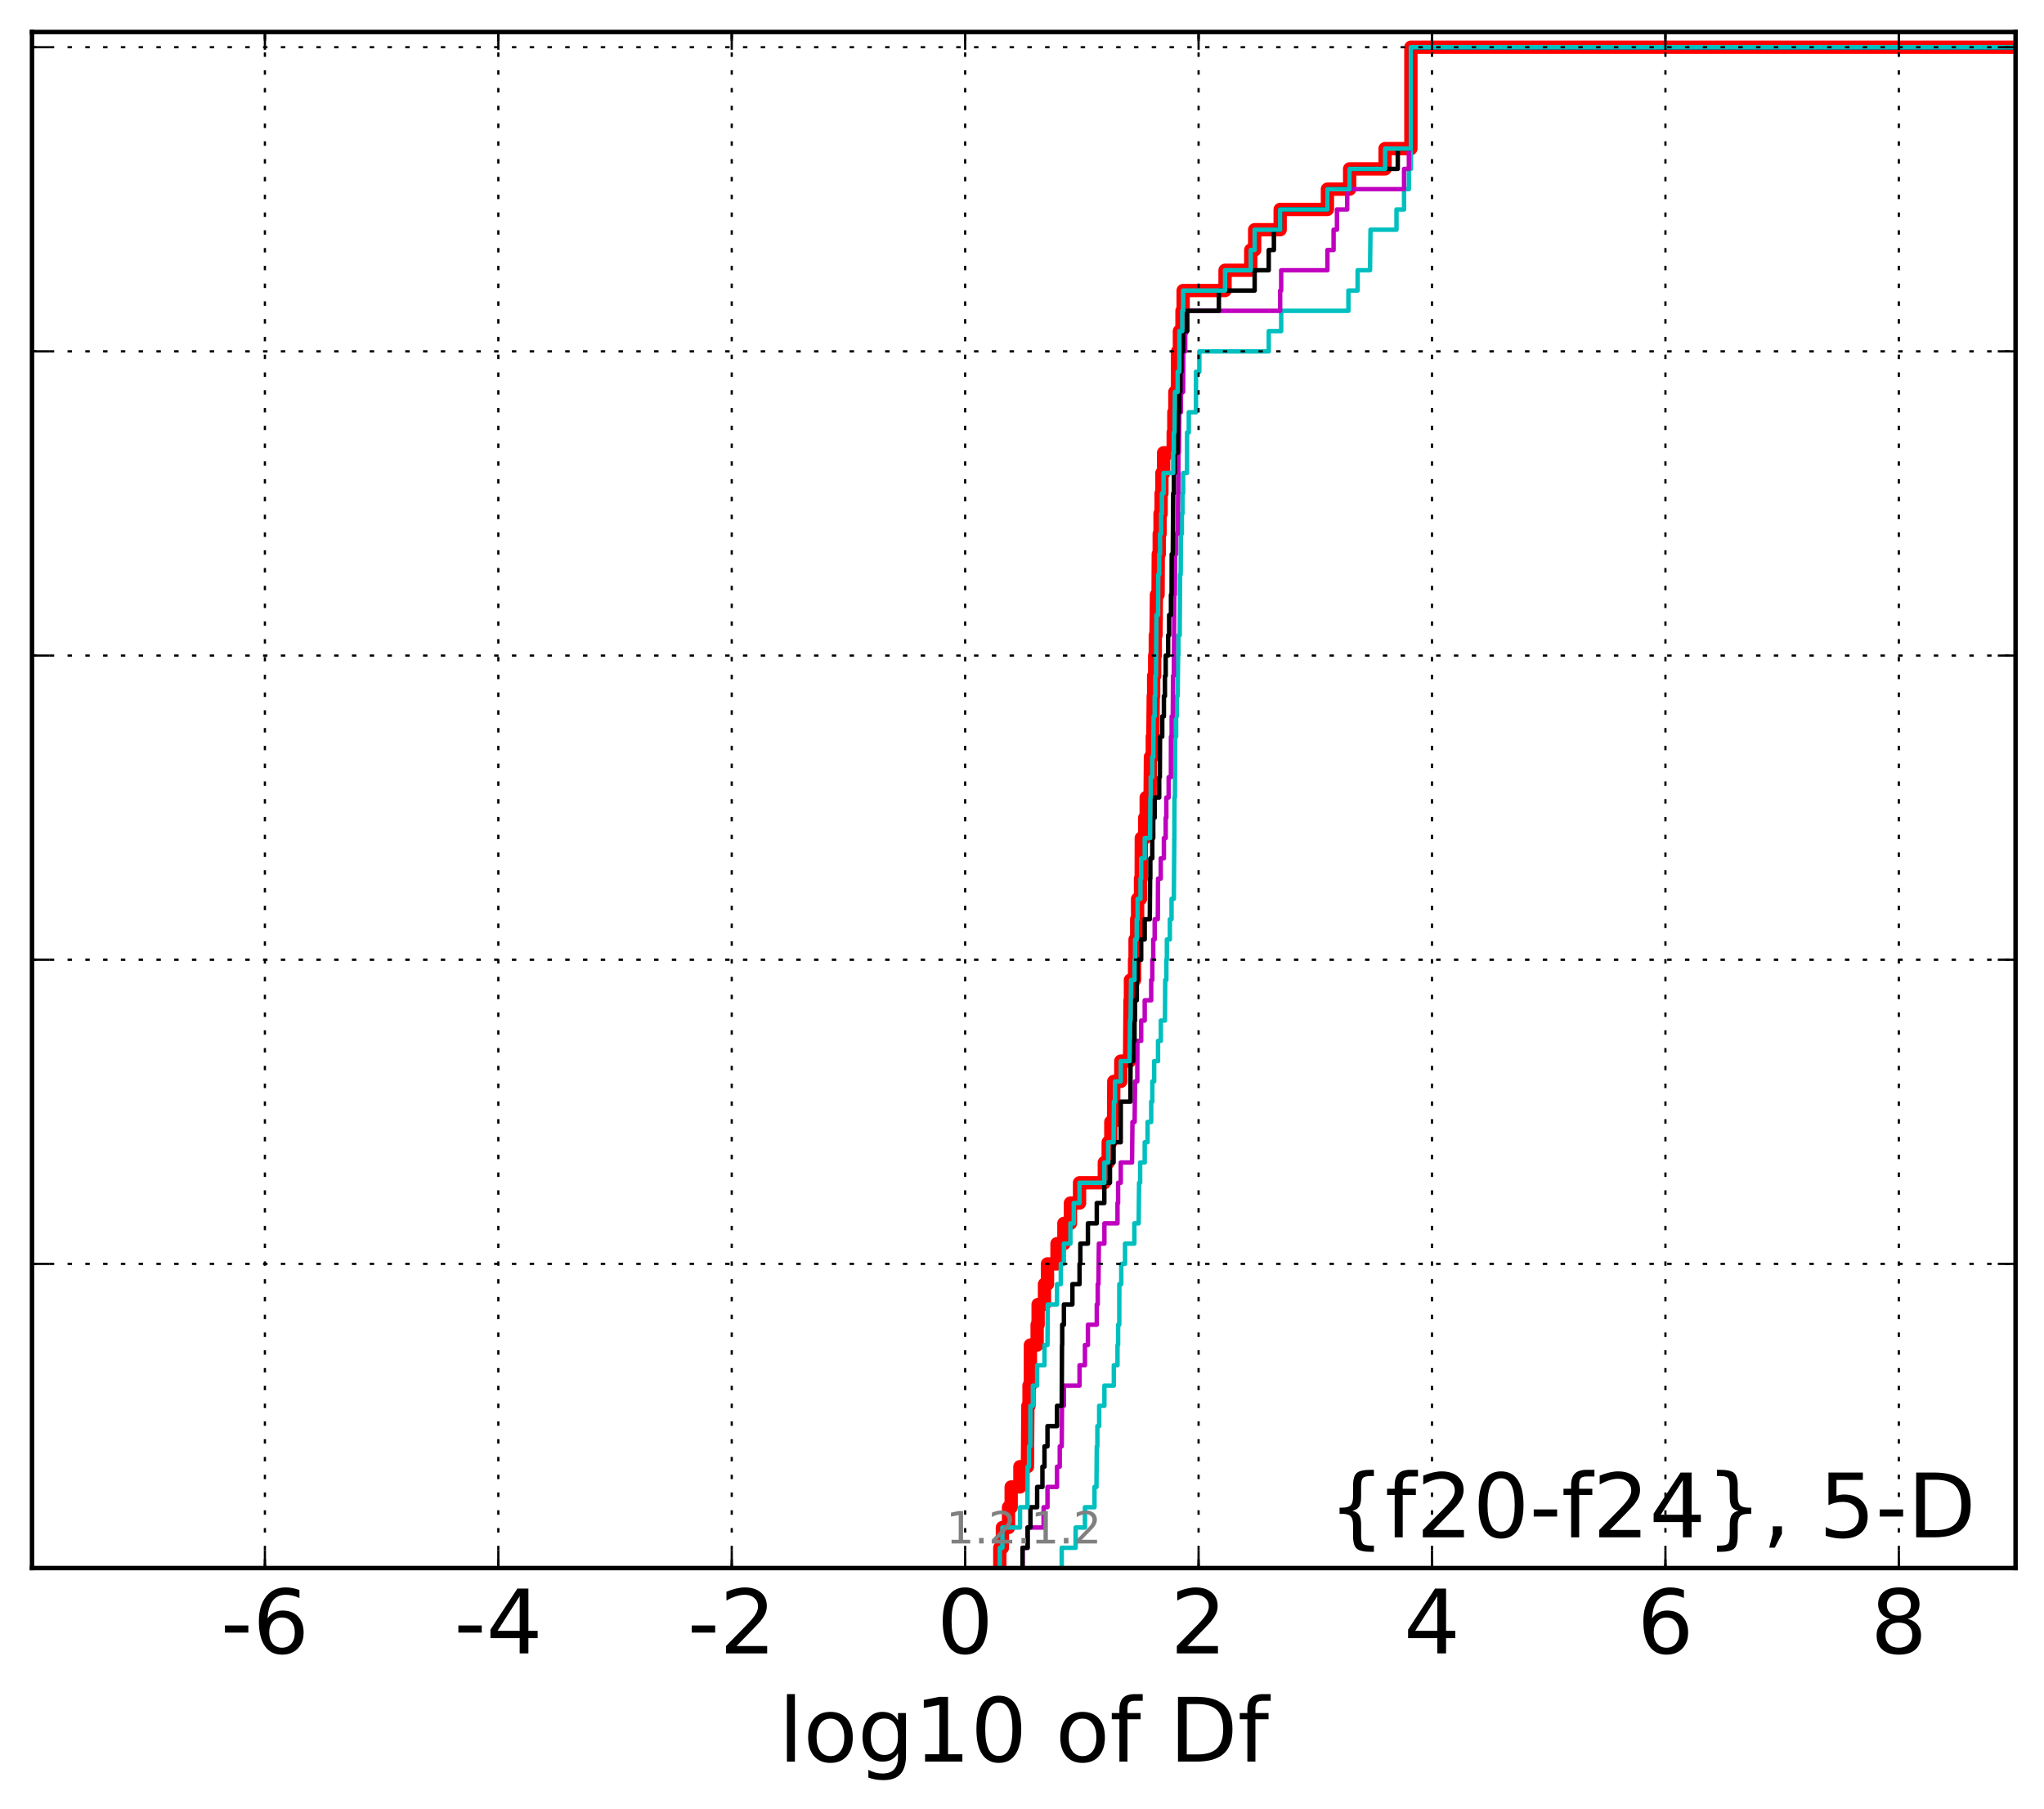 <?xml version="1.0" encoding="utf-8" standalone="no"?>
<!DOCTYPE svg PUBLIC "-//W3C//DTD SVG 1.1//EN"
  "http://www.w3.org/Graphics/SVG/1.1/DTD/svg11.dtd">
<!-- Created with matplotlib (http://matplotlib.org/) -->
<svg height="407pt" version="1.1" viewBox="0 0 460 407" width="460pt" xmlns="http://www.w3.org/2000/svg" xmlns:xlink="http://www.w3.org/1999/xlink">
 <defs>
  <style type="text/css">
*{stroke-linecap:butt;stroke-linejoin:round;stroke-miterlimit:100000;}
  </style>
 </defs>
 <g id="figure_1">
  <g id="patch_1">
   <path d="M 0 407.712 
L 460.8 407.712 
L 460.8 0 
L 0 0 
z
" style="fill:#ffffff;"/>
  </g>
  <g id="axes_1">
   <g id="patch_2">
    <path d="M 7.2 352.8 
L 453.6 352.8 
L 453.6 7.2 
L 7.2 7.2 
z
" style="fill:#ffffff;"/>
   </g>
   <g id="line2d_1">
    <path clip-path="url(#pd9d36299b8)" d="M 225.004 352.8 
L 225.004 348.238 
L 225.59 348.238 
L 225.59 343.675 
L 226.97 343.675 
L 226.97 339.113 
L 227.563 339.113 
L 227.563 334.55 
L 229.53 334.55 
L 229.53 329.988 
L 231.224 329.988 
L 231.326 316.301 
L 231.579 316.301 
L 231.579 311.739 
L 231.87 311.739 
L 231.894 302.614 
L 233.407 302.614 
L 233.407 298.051 
L 233.626 298.051 
L 233.626 293.489 
L 235.06 293.489 
L 235.06 288.927 
L 235.735 288.927 
L 235.735 284.364 
L 237.879 284.364 
L 237.879 279.802 
L 239.431 279.802 
L 239.431 275.24 
L 240.897 275.24 
L 240.897 270.677 
L 242.949 270.677 
L 242.949 266.115 
L 248.527 266.115 
L 248.527 261.552 
L 249.399 261.552 
L 249.399 256.99 
L 249.988 256.99 
L 249.988 252.428 
L 250.61 252.428 
L 250.657 243.303 
L 252.232 243.303 
L 252.232 238.741 
L 254.201 238.741 
L 254.312 225.053 
L 254.402 225.053 
L 254.402 220.491 
L 255.327 220.491 
L 255.327 215.929 
L 255.444 215.929 
L 255.444 211.366 
L 255.811 211.366 
L 255.811 206.804 
L 256.015 206.804 
L 256.015 202.242 
L 256.665 202.242 
L 256.665 197.679 
L 256.824 197.679 
L 256.845 188.554 
L 257.617 188.554 
L 257.617 183.992 
L 257.946 183.992 
L 257.946 179.43 
L 258.83 179.43 
L 258.902 170.305 
L 259.319 170.305 
L 259.319 165.743 
L 259.448 165.743 
L 259.537 156.618 
L 259.627 156.618 
L 259.627 152.055 
L 259.857 152.055 
L 259.857 147.493 
L 259.998 147.493 
L 259.998 142.931 
L 260.159 142.931 
L 260.256 133.806 
L 260.619 133.806 
L 260.669 124.681 
L 260.878 124.681 
L 260.878 120.119 
L 261.066 120.119 
L 261.066 115.556 
L 261.306 115.556 
L 261.306 110.994 
L 261.486 110.994 
L 261.486 106.432 
L 261.869 106.432 
L 261.869 101.869 
L 264.026 101.869 
L 264.026 97.307 
L 264.172 97.307 
L 264.172 92.745 
L 264.404 92.745 
L 264.404 88.182 
L 264.97 88.182 
L 265.015 79.057 
L 265.423 79.057 
L 265.423 74.495 
L 266.006 74.495 
L 266.006 69.933 
L 266.264 69.933 
L 266.264 65.37 
L 275.696 65.37 
L 275.696 60.808 
L 281.478 60.808 
L 281.478 56.246 
L 282.36 56.246 
L 282.36 51.683 
L 288.097 51.683 
L 288.097 47.121 
L 298.733 47.121 
L 298.733 42.558 
L 303.734 42.558 
L 303.734 37.996 
L 311.709 37.996 
L 311.709 33.434 
L 317.52 33.434 
L 317.52 10.622 
L 317.52 10.622 
L 453.6 10.622 
L 453.6 10.622 
" style="fill:none;stroke:#ff0000;stroke-linecap:square;stroke-width:3.0;"/>
   </g>
   <g id="line2d_2">
    <path clip-path="url(#pd9d36299b8)" d="M 238.937 352.8 
L 238.937 348.238 
L 242.069 348.238 
L 242.069 343.675 
L 244.165 343.675 
L 244.165 339.113 
L 246.311 339.113 
L 246.311 334.55 
L 246.756 334.55 
L 246.829 325.426 
L 246.963 325.426 
L 246.963 320.863 
L 247.367 320.863 
L 247.367 316.301 
L 248.545 316.301 
L 248.545 311.739 
L 250.667 311.739 
L 250.667 307.176 
L 251.491 307.176 
L 251.491 302.614 
L 251.631 302.614 
L 251.631 298.051 
L 251.893 298.051 
L 251.903 288.927 
L 252.339 288.927 
L 252.339 284.364 
L 253.184 284.364 
L 253.184 279.802 
L 255.283 279.802 
L 255.283 275.24 
L 256.252 275.24 
L 256.349 266.115 
L 256.589 266.115 
L 256.589 261.552 
L 257.617 261.552 
L 257.617 256.99 
L 258.257 256.99 
L 258.257 252.428 
L 259.077 252.428 
L 259.077 247.865 
L 259.326 247.865 
L 259.326 243.303 
L 259.745 243.303 
L 259.745 238.741 
L 260.616 238.741 
L 260.616 234.178 
L 261.244 234.178 
L 261.244 229.616 
L 262.17 229.616 
L 262.231 220.491 
L 262.483 220.491 
L 262.483 215.929 
L 262.601 215.929 
L 262.601 211.366 
L 263.276 211.366 
L 263.276 206.804 
L 263.656 206.804 
L 263.656 202.242 
L 264.172 202.242 
L 264.276 188.554 
L 264.286 188.554 
L 264.315 179.43 
L 264.407 179.43 
L 264.484 165.743 
L 264.689 165.743 
L 264.689 161.18 
L 264.846 161.18 
L 264.846 156.618 
L 265.034 156.618 
L 265.135 147.493 
L 265.196 147.493 
L 265.196 142.931 
L 265.485 142.931 
L 265.584 129.244 
L 265.712 129.244 
L 265.764 120.119 
L 265.973 120.119 
L 265.973 115.556 
L 266.116 115.556 
L 266.116 110.994 
L 266.264 110.994 
L 266.264 106.432 
L 267.132 106.432 
L 267.153 97.307 
L 267.533 97.307 
L 267.533 92.745 
L 269.153 92.745 
L 269.162 83.62 
L 269.907 83.62 
L 269.907 79.057 
L 285.532 79.057 
L 285.532 74.495 
L 288.329 74.495 
L 288.329 69.933 
L 303.457 69.933 
L 303.457 65.37 
L 305.529 65.37 
L 305.529 60.808 
L 308.322 60.808 
L 308.431 51.683 
L 314.277 51.683 
L 314.277 47.121 
L 315.982 47.121 
L 315.982 42.558 
L 317.066 42.558 
L 317.066 37.996 
L 317.52 37.996 
L 317.52 10.622 
L 317.52 10.622 
L 453.6 10.622 
L 453.6 10.622 
" style="fill:none;stroke:#00bfbf;stroke-linecap:square;"/>
   </g>
   <g id="line2d_3">
    <path clip-path="url(#pd9d36299b8)" d="M 230.125 352.8 
L 230.125 348.238 
L 231.259 348.238 
L 231.259 343.675 
L 234.86 343.675 
L 234.86 339.113 
L 235.735 339.113 
L 235.735 334.55 
L 237.879 334.55 
L 237.879 329.988 
L 238.496 329.988 
L 238.496 325.426 
L 238.937 325.426 
L 239.005 316.301 
L 239.431 316.301 
L 239.431 311.739 
L 242.949 311.739 
L 242.949 307.176 
L 244.165 307.176 
L 244.165 302.614 
L 244.835 302.614 
L 244.835 298.051 
L 246.829 298.051 
L 246.829 293.489 
L 247.044 293.489 
L 247.044 288.927 
L 247.204 288.927 
L 247.301 279.802 
L 248.545 279.802 
L 248.545 275.24 
L 251.491 275.24 
L 251.491 270.677 
L 251.631 270.677 
L 251.631 266.115 
L 252.225 266.115 
L 252.225 261.552 
L 254.759 261.552 
L 254.861 252.428 
L 255.349 252.428 
L 255.444 243.303 
L 255.944 243.303 
L 255.969 234.178 
L 256.824 234.178 
L 256.824 229.616 
L 257.617 229.616 
L 257.617 225.053 
L 259.077 225.053 
L 259.077 220.491 
L 259.326 220.491 
L 259.326 215.929 
L 259.537 215.929 
L 259.537 211.366 
L 259.857 211.366 
L 259.857 206.804 
L 260.564 206.804 
L 260.616 197.679 
L 261.224 197.679 
L 261.224 193.117 
L 261.933 193.117 
L 261.933 188.554 
L 262.34 188.554 
L 262.34 183.992 
L 262.483 183.992 
L 262.483 179.43 
L 263.003 179.43 
L 263.003 174.867 
L 263.505 174.867 
L 263.523 165.743 
L 263.685 165.743 
L 263.685 161.18 
L 263.929 161.18 
L 263.995 152.055 
L 264.172 152.055 
L 264.276 133.806 
L 264.404 133.806 
L 264.467 124.681 
L 264.689 124.681 
L 264.689 120.119 
L 265.034 120.119 
L 265.135 110.994 
L 265.185 110.994 
L 265.196 101.869 
L 265.309 101.869 
L 265.408 92.745 
L 265.764 92.745 
L 265.764 88.182 
L 266.264 88.182 
L 266.313 79.057 
L 266.732 79.057 
L 266.732 74.495 
L 267.174 74.495 
L 267.174 69.933 
L 288.097 69.933 
L 288.097 65.37 
L 288.329 65.37 
L 288.329 60.808 
L 298.733 60.808 
L 298.733 56.246 
L 300.123 56.246 
L 300.123 51.683 
L 300.88 51.683 
L 300.88 47.121 
L 303.19 47.121 
L 303.19 42.558 
L 315.982 42.558 
L 315.982 37.996 
L 317.066 37.996 
L 317.066 33.434 
L 317.52 33.434 
L 317.52 10.622 
L 317.52 10.622 
L 453.6 10.622 
L 453.6 10.622 
" style="fill:none;stroke:#bf00bf;stroke-linecap:square;"/>
   </g>
   <g id="line2d_4">
    <path clip-path="url(#pd9d36299b8)" d="M 230.125 352.8 
L 230.125 348.238 
L 231.259 348.238 
L 231.259 343.675 
L 231.894 343.675 
L 231.894 339.113 
L 233.407 339.113 
L 233.407 334.55 
L 234.597 334.55 
L 234.597 329.988 
L 235.06 329.988 
L 235.06 325.426 
L 235.735 325.426 
L 235.735 320.863 
L 237.879 320.863 
L 237.879 316.301 
L 238.937 316.301 
L 239.006 302.614 
L 239.048 302.614 
L 239.048 298.051 
L 239.431 298.051 
L 239.431 293.489 
L 241.344 293.489 
L 241.344 288.927 
L 242.949 288.927 
L 242.949 284.364 
L 243.131 284.364 
L 243.131 279.802 
L 244.835 279.802 
L 244.835 275.24 
L 246.829 275.24 
L 246.829 270.677 
L 248.527 270.677 
L 248.527 266.115 
L 249.795 266.115 
L 249.795 261.552 
L 250.61 261.552 
L 250.61 256.99 
L 252.225 256.99 
L 252.232 247.865 
L 254.402 247.865 
L 254.427 238.741 
L 255.04 238.741 
L 255.04 234.178 
L 255.327 234.178 
L 255.327 229.616 
L 255.444 229.616 
L 255.444 225.053 
L 255.838 225.053 
L 255.838 220.491 
L 256.015 220.491 
L 256.015 215.929 
L 256.824 215.929 
L 256.824 211.366 
L 257.617 211.366 
L 257.617 206.804 
L 258.761 206.804 
L 258.83 197.679 
L 258.884 197.679 
L 258.884 193.117 
L 259.319 193.117 
L 259.319 188.554 
L 259.537 188.554 
L 259.537 183.992 
L 259.857 183.992 
L 259.857 179.43 
L 260.878 179.43 
L 260.878 174.867 
L 261.022 174.867 
L 261.066 165.743 
L 261.563 165.743 
L 261.563 161.18 
L 261.933 161.18 
L 261.933 156.618 
L 262.169 156.618 
L 262.169 152.055 
L 262.34 152.055 
L 262.34 147.493 
L 262.883 147.493 
L 262.883 142.931 
L 263.114 142.931 
L 263.114 138.368 
L 263.523 138.368 
L 263.523 133.806 
L 263.667 133.806 
L 263.694 124.681 
L 263.933 124.681 
L 264.026 110.994 
L 264.172 110.994 
L 264.172 106.432 
L 264.404 106.432 
L 264.404 101.869 
L 265.034 101.869 
L 265.135 92.745 
L 265.408 92.745 
L 265.408 88.182 
L 265.649 88.182 
L 265.649 83.62 
L 265.877 83.62 
L 265.877 79.057 
L 266.264 79.057 
L 266.264 74.495 
L 267.169 74.495 
L 267.169 69.933 
L 274.309 69.933 
L 274.309 65.37 
L 282.36 65.37 
L 282.36 60.808 
L 285.529 60.808 
L 285.529 56.246 
L 286.69 56.246 
L 286.69 51.683 
L 288.097 51.683 
L 288.097 47.121 
L 298.733 47.121 
L 298.733 42.558 
L 303.734 42.558 
L 303.734 37.996 
L 314.568 37.996 
L 314.568 33.434 
L 317.52 33.434 
L 317.52 10.622 
L 317.52 10.622 
L 453.6 10.622 
L 453.6 10.622 
" style="fill:none;stroke:#000000;stroke-linecap:square;"/>
   </g>
   <g id="line2d_5">
    <path clip-path="url(#pd9d36299b8)" d="M 225.004 352.8 
L 225.004 348.238 
L 225.59 348.238 
L 225.59 343.675 
L 229.557 343.675 
L 229.557 339.113 
L 231.224 339.113 
L 231.259 329.988 
L 231.579 329.988 
L 231.579 325.426 
L 231.87 325.426 
L 231.894 316.301 
L 232.451 316.301 
L 232.451 311.739 
L 233.407 311.739 
L 233.407 307.176 
L 235.06 307.176 
L 235.06 302.614 
L 235.735 302.614 
L 235.786 293.489 
L 237.879 293.489 
L 237.879 288.927 
L 238.73 288.927 
L 238.73 284.364 
L 239.431 284.364 
L 239.431 279.802 
L 240.897 279.802 
L 240.897 275.24 
L 241.651 275.24 
L 241.651 270.677 
L 242.949 270.677 
L 242.949 266.115 
L 248.527 266.115 
L 248.527 261.552 
L 249.399 261.552 
L 249.399 256.99 
L 250.61 256.99 
L 250.692 247.865 
L 250.928 247.865 
L 250.928 243.303 
L 252.232 243.303 
L 252.232 238.741 
L 254.201 238.741 
L 254.311 229.616 
L 254.427 229.616 
L 254.536 220.491 
L 255.327 220.491 
L 255.327 215.929 
L 255.444 215.929 
L 255.444 211.366 
L 255.811 211.366 
L 255.811 206.804 
L 256.015 206.804 
L 256.015 202.242 
L 256.665 202.242 
L 256.665 197.679 
L 256.824 197.679 
L 256.824 193.117 
L 257.617 193.117 
L 257.617 188.554 
L 258.83 188.554 
L 258.887 179.43 
L 258.965 179.43 
L 258.965 174.867 
L 259.319 174.867 
L 259.319 170.305 
L 259.537 170.305 
L 259.627 161.18 
L 259.857 161.18 
L 259.857 156.618 
L 259.998 156.618 
L 259.998 152.055 
L 260.159 152.055 
L 260.256 138.368 
L 260.619 138.368 
L 260.669 129.244 
L 260.878 129.244 
L 260.878 124.681 
L 261.066 124.681 
L 261.066 120.119 
L 261.306 120.119 
L 261.306 115.556 
L 261.486 115.556 
L 261.486 110.994 
L 261.869 110.994 
L 261.869 106.432 
L 264.026 106.432 
L 264.026 101.869 
L 264.172 101.869 
L 264.172 97.307 
L 264.322 97.307 
L 264.404 88.182 
L 265.034 88.182 
L 265.034 83.62 
L 265.408 83.62 
L 265.423 74.495 
L 266.078 74.495 
L 266.078 69.933 
L 266.264 69.933 
L 266.264 65.37 
L 275.696 65.37 
L 275.696 60.808 
L 281.478 60.808 
L 281.478 56.246 
L 282.36 56.246 
L 282.36 51.683 
L 288.097 51.683 
L 288.097 47.121 
L 298.733 47.121 
L 298.733 42.558 
L 303.734 42.558 
L 303.734 37.996 
L 311.709 37.996 
L 311.709 33.434 
L 317.52 33.434 
L 317.52 10.622 
L 317.52 10.622 
L 453.6 10.622 
L 453.6 10.622 
" style="fill:none;stroke:#00bfbf;stroke-linecap:square;"/>
   </g>
   <g id="patch_3">
    <path d="M 7.2 7.2 
L 453.6 7.2 
" style="fill:none;stroke:#000000;stroke-linecap:square;stroke-linejoin:miter;"/>
   </g>
   <g id="patch_4">
    <path d="M 453.6 352.8 
L 453.6 7.2 
" style="fill:none;stroke:#000000;stroke-linecap:square;stroke-linejoin:miter;"/>
   </g>
   <g id="patch_5">
    <path d="M 7.2 352.8 
L 453.6 352.8 
" style="fill:none;stroke:#000000;stroke-linecap:square;stroke-linejoin:miter;"/>
   </g>
   <g id="patch_6">
    <path d="M 7.2 352.8 
L 7.2 7.2 
" style="fill:none;stroke:#000000;stroke-linecap:square;stroke-linejoin:miter;"/>
   </g>
   <g id="matplotlib.axis_1">
    <g id="xtick_1">
     <g id="line2d_6">
      <path clip-path="url(#pd9d36299b8)" d="M 59.617 352.8 
L 59.617 7.2 
" style="fill:none;stroke:#000000;stroke-dasharray:1,3;stroke-dashoffset:0.0;stroke-width:0.5;"/>
     </g>
     <g id="line2d_7">
      <defs>
       <path d="M 0 0 
L 0 -4 
" id="mc3b4a43b57" style="stroke:#000000;stroke-width:0.5;"/>
      </defs>
      <g>
       <use style="stroke:#000000;stroke-width:0.5;" x="59.617" xlink:href="#mc3b4a43b57" y="352.8"/>
      </g>
     </g>
     <g id="line2d_8">
      <defs>
       <path d="M 0 0 
L 0 4 
" id="me17c0d237c" style="stroke:#000000;stroke-width:0.5;"/>
      </defs>
      <g>
       <use style="stroke:#000000;stroke-width:0.5;" x="59.617" xlink:href="#me17c0d237c" y="7.2"/>
      </g>
     </g>
     <g id="text_1">
      <!-- -6 -->
      <defs>
       <path d="M 33.016 40.375 
Q 26.375 40.375 22.484 35.828 
Q 18.609 31.297 18.609 23.391 
Q 18.609 15.531 22.484 10.953 
Q 26.375 6.391 33.016 6.391 
Q 39.656 6.391 43.531 10.953 
Q 47.406 15.531 47.406 23.391 
Q 47.406 31.297 43.531 35.828 
Q 39.656 40.375 33.016 40.375 
M 52.594 71.297 
L 52.594 62.312 
Q 48.875 64.062 45.094 64.984 
Q 41.312 65.922 37.594 65.922 
Q 27.828 65.922 22.672 59.328 
Q 17.531 52.734 16.797 39.406 
Q 19.672 43.656 24.016 45.922 
Q 28.375 48.188 33.594 48.188 
Q 44.578 48.188 50.953 41.516 
Q 57.328 34.859 57.328 23.391 
Q 57.328 12.156 50.688 5.359 
Q 44.047 -1.422 33.016 -1.422 
Q 20.359 -1.422 13.672 8.266 
Q 6.984 17.969 6.984 36.375 
Q 6.984 53.656 15.188 63.938 
Q 23.391 74.219 37.203 74.219 
Q 40.922 74.219 44.703 73.484 
Q 48.484 72.75 52.594 71.297 
" id="BitstreamVeraSans-Roman-36"/>
       <path d="M 4.891 31.391 
L 31.203 31.391 
L 31.203 23.391 
L 4.891 23.391 
z
" id="BitstreamVeraSans-Roman-2d"/>
      </defs>
      <g transform="translate(49.647 371.997)scale(0.2 -0.2)">
       <use xlink:href="#BitstreamVeraSans-Roman-2d"/>
       <use x="36.084" xlink:href="#BitstreamVeraSans-Roman-36"/>
      </g>
     </g>
    </g>
    <g id="xtick_2">
     <g id="line2d_9">
      <path clip-path="url(#pd9d36299b8)" d="M 112.148 352.8 
L 112.148 7.2 
" style="fill:none;stroke:#000000;stroke-dasharray:1,3;stroke-dashoffset:0.0;stroke-width:0.5;"/>
     </g>
     <g id="line2d_10">
      <g>
       <use style="stroke:#000000;stroke-width:0.5;" x="112.148" xlink:href="#mc3b4a43b57" y="352.8"/>
      </g>
     </g>
     <g id="line2d_11">
      <g>
       <use style="stroke:#000000;stroke-width:0.5;" x="112.148" xlink:href="#me17c0d237c" y="7.2"/>
      </g>
     </g>
     <g id="text_2">
      <!-- -4 -->
      <defs>
       <path d="M 37.797 64.312 
L 12.891 25.391 
L 37.797 25.391 
z
M 35.203 72.906 
L 47.609 72.906 
L 47.609 25.391 
L 58.016 25.391 
L 58.016 17.188 
L 47.609 17.188 
L 47.609 0 
L 37.797 0 
L 37.797 17.188 
L 4.891 17.188 
L 4.891 26.703 
z
" id="BitstreamVeraSans-Roman-34"/>
      </defs>
      <g transform="translate(102.178 371.997)scale(0.2 -0.2)">
       <use xlink:href="#BitstreamVeraSans-Roman-2d"/>
       <use x="36.084" xlink:href="#BitstreamVeraSans-Roman-34"/>
      </g>
     </g>
    </g>
    <g id="xtick_3">
     <g id="line2d_12">
      <path clip-path="url(#pd9d36299b8)" d="M 164.679 352.8 
L 164.679 7.2 
" style="fill:none;stroke:#000000;stroke-dasharray:1,3;stroke-dashoffset:0.0;stroke-width:0.5;"/>
     </g>
     <g id="line2d_13">
      <g>
       <use style="stroke:#000000;stroke-width:0.5;" x="164.679" xlink:href="#mc3b4a43b57" y="352.8"/>
      </g>
     </g>
     <g id="line2d_14">
      <g>
       <use style="stroke:#000000;stroke-width:0.5;" x="164.679" xlink:href="#me17c0d237c" y="7.2"/>
      </g>
     </g>
     <g id="text_3">
      <!-- -2 -->
      <defs>
       <path d="M 19.188 8.297 
L 53.609 8.297 
L 53.609 0 
L 7.328 0 
L 7.328 8.297 
Q 12.938 14.109 22.625 23.891 
Q 32.328 33.688 34.812 36.531 
Q 39.547 41.844 41.422 45.531 
Q 43.312 49.219 43.312 52.781 
Q 43.312 58.594 39.234 62.25 
Q 35.156 65.922 28.609 65.922 
Q 23.969 65.922 18.812 64.312 
Q 13.672 62.703 7.812 59.422 
L 7.812 69.391 
Q 13.766 71.781 18.938 73 
Q 24.125 74.219 28.422 74.219 
Q 39.75 74.219 46.484 68.547 
Q 53.219 62.891 53.219 53.422 
Q 53.219 48.922 51.531 44.891 
Q 49.859 40.875 45.406 35.406 
Q 44.188 33.984 37.641 27.219 
Q 31.109 20.453 19.188 8.297 
" id="BitstreamVeraSans-Roman-32"/>
      </defs>
      <g transform="translate(154.709 371.997)scale(0.2 -0.2)">
       <use xlink:href="#BitstreamVeraSans-Roman-2d"/>
       <use x="36.084" xlink:href="#BitstreamVeraSans-Roman-32"/>
      </g>
     </g>
    </g>
    <g id="xtick_4">
     <g id="line2d_15">
      <path clip-path="url(#pd9d36299b8)" d="M 217.21 352.8 
L 217.21 7.2 
" style="fill:none;stroke:#000000;stroke-dasharray:1,3;stroke-dashoffset:0.0;stroke-width:0.5;"/>
     </g>
     <g id="line2d_16">
      <g>
       <use style="stroke:#000000;stroke-width:0.5;" x="217.21" xlink:href="#mc3b4a43b57" y="352.8"/>
      </g>
     </g>
     <g id="line2d_17">
      <g>
       <use style="stroke:#000000;stroke-width:0.5;" x="217.21" xlink:href="#me17c0d237c" y="7.2"/>
      </g>
     </g>
     <g id="text_4">
      <!-- 0 -->
      <defs>
       <path d="M 31.781 66.406 
Q 24.172 66.406 20.328 58.906 
Q 16.5 51.422 16.5 36.375 
Q 16.5 21.391 20.328 13.891 
Q 24.172 6.391 31.781 6.391 
Q 39.453 6.391 43.281 13.891 
Q 47.125 21.391 47.125 36.375 
Q 47.125 51.422 43.281 58.906 
Q 39.453 66.406 31.781 66.406 
M 31.781 74.219 
Q 44.047 74.219 50.516 64.516 
Q 56.984 54.828 56.984 36.375 
Q 56.984 17.969 50.516 8.266 
Q 44.047 -1.422 31.781 -1.422 
Q 19.531 -1.422 13.062 8.266 
Q 6.594 17.969 6.594 36.375 
Q 6.594 54.828 13.062 64.516 
Q 19.531 74.219 31.781 74.219 
" id="BitstreamVeraSans-Roman-30"/>
      </defs>
      <g transform="translate(210.848 371.997)scale(0.2 -0.2)">
       <use xlink:href="#BitstreamVeraSans-Roman-30"/>
      </g>
     </g>
    </g>
    <g id="xtick_5">
     <g id="line2d_18">
      <path clip-path="url(#pd9d36299b8)" d="M 269.741 352.8 
L 269.741 7.2 
" style="fill:none;stroke:#000000;stroke-dasharray:1,3;stroke-dashoffset:0.0;stroke-width:0.5;"/>
     </g>
     <g id="line2d_19">
      <g>
       <use style="stroke:#000000;stroke-width:0.5;" x="269.741" xlink:href="#mc3b4a43b57" y="352.8"/>
      </g>
     </g>
     <g id="line2d_20">
      <g>
       <use style="stroke:#000000;stroke-width:0.5;" x="269.741" xlink:href="#me17c0d237c" y="7.2"/>
      </g>
     </g>
     <g id="text_5">
      <!-- 2 -->
      <g transform="translate(263.379 371.997)scale(0.2 -0.2)">
       <use xlink:href="#BitstreamVeraSans-Roman-32"/>
      </g>
     </g>
    </g>
    <g id="xtick_6">
     <g id="line2d_21">
      <path clip-path="url(#pd9d36299b8)" d="M 322.272 352.8 
L 322.272 7.2 
" style="fill:none;stroke:#000000;stroke-dasharray:1,3;stroke-dashoffset:0.0;stroke-width:0.5;"/>
     </g>
     <g id="line2d_22">
      <g>
       <use style="stroke:#000000;stroke-width:0.5;" x="322.272" xlink:href="#mc3b4a43b57" y="352.8"/>
      </g>
     </g>
     <g id="line2d_23">
      <g>
       <use style="stroke:#000000;stroke-width:0.5;" x="322.272" xlink:href="#me17c0d237c" y="7.2"/>
      </g>
     </g>
     <g id="text_6">
      <!-- 4 -->
      <g transform="translate(315.91 371.997)scale(0.2 -0.2)">
       <use xlink:href="#BitstreamVeraSans-Roman-34"/>
      </g>
     </g>
    </g>
    <g id="xtick_7">
     <g id="line2d_24">
      <path clip-path="url(#pd9d36299b8)" d="M 374.803 352.8 
L 374.803 7.2 
" style="fill:none;stroke:#000000;stroke-dasharray:1,3;stroke-dashoffset:0.0;stroke-width:0.5;"/>
     </g>
     <g id="line2d_25">
      <g>
       <use style="stroke:#000000;stroke-width:0.5;" x="374.803" xlink:href="#mc3b4a43b57" y="352.8"/>
      </g>
     </g>
     <g id="line2d_26">
      <g>
       <use style="stroke:#000000;stroke-width:0.5;" x="374.803" xlink:href="#me17c0d237c" y="7.2"/>
      </g>
     </g>
     <g id="text_7">
      <!-- 6 -->
      <g transform="translate(368.441 371.997)scale(0.2 -0.2)">
       <use xlink:href="#BitstreamVeraSans-Roman-36"/>
      </g>
     </g>
    </g>
    <g id="xtick_8">
     <g id="line2d_27">
      <path clip-path="url(#pd9d36299b8)" d="M 427.334 352.8 
L 427.334 7.2 
" style="fill:none;stroke:#000000;stroke-dasharray:1,3;stroke-dashoffset:0.0;stroke-width:0.5;"/>
     </g>
     <g id="line2d_28">
      <g>
       <use style="stroke:#000000;stroke-width:0.5;" x="427.334" xlink:href="#mc3b4a43b57" y="352.8"/>
      </g>
     </g>
     <g id="line2d_29">
      <g>
       <use style="stroke:#000000;stroke-width:0.5;" x="427.334" xlink:href="#me17c0d237c" y="7.2"/>
      </g>
     </g>
     <g id="text_8">
      <!-- 8 -->
      <defs>
       <path d="M 31.781 34.625 
Q 24.75 34.625 20.719 30.859 
Q 16.703 27.094 16.703 20.516 
Q 16.703 13.922 20.719 10.156 
Q 24.75 6.391 31.781 6.391 
Q 38.812 6.391 42.859 10.172 
Q 46.922 13.969 46.922 20.516 
Q 46.922 27.094 42.891 30.859 
Q 38.875 34.625 31.781 34.625 
M 21.922 38.812 
Q 15.578 40.375 12.031 44.719 
Q 8.5 49.078 8.5 55.328 
Q 8.5 64.062 14.719 69.141 
Q 20.953 74.219 31.781 74.219 
Q 42.672 74.219 48.875 69.141 
Q 55.078 64.062 55.078 55.328 
Q 55.078 49.078 51.531 44.719 
Q 48 40.375 41.703 38.812 
Q 48.828 37.156 52.797 32.312 
Q 56.781 27.484 56.781 20.516 
Q 56.781 9.906 50.312 4.234 
Q 43.844 -1.422 31.781 -1.422 
Q 19.734 -1.422 13.25 4.234 
Q 6.781 9.906 6.781 20.516 
Q 6.781 27.484 10.781 32.312 
Q 14.797 37.156 21.922 38.812 
M 18.312 54.391 
Q 18.312 48.734 21.844 45.562 
Q 25.391 42.391 31.781 42.391 
Q 38.141 42.391 41.719 45.562 
Q 45.312 48.734 45.312 54.391 
Q 45.312 60.062 41.719 63.234 
Q 38.141 66.406 31.781 66.406 
Q 25.391 66.406 21.844 63.234 
Q 18.312 60.062 18.312 54.391 
" id="BitstreamVeraSans-Roman-38"/>
      </defs>
      <g transform="translate(420.972 371.997)scale(0.2 -0.2)">
       <use xlink:href="#BitstreamVeraSans-Roman-38"/>
      </g>
     </g>
    </g>
    <g id="xtick_9">
     <g id="line2d_30">
      <defs>
       <path d="M 0 0 
L 0 -2 
" id="m3c8f3fc204" style="stroke:#000000;stroke-width:0.5;"/>
      </defs>
      <g>
       <use style="stroke:#000000;stroke-width:0.5;" x="59.617" xlink:href="#m3c8f3fc204" y="352.8"/>
      </g>
     </g>
     <g id="line2d_31">
      <defs>
       <path d="M 0 0 
L 0 2 
" id="m4176738fcb" style="stroke:#000000;stroke-width:0.5;"/>
      </defs>
      <g>
       <use style="stroke:#000000;stroke-width:0.5;" x="59.617" xlink:href="#m4176738fcb" y="7.2"/>
      </g>
     </g>
    </g>
    <g id="xtick_10">
     <g id="line2d_32">
      <g>
       <use style="stroke:#000000;stroke-width:0.5;" x="112.148" xlink:href="#m3c8f3fc204" y="352.8"/>
      </g>
     </g>
     <g id="line2d_33">
      <g>
       <use style="stroke:#000000;stroke-width:0.5;" x="112.148" xlink:href="#m4176738fcb" y="7.2"/>
      </g>
     </g>
    </g>
    <g id="xtick_11">
     <g id="line2d_34">
      <g>
       <use style="stroke:#000000;stroke-width:0.5;" x="164.679" xlink:href="#m3c8f3fc204" y="352.8"/>
      </g>
     </g>
     <g id="line2d_35">
      <g>
       <use style="stroke:#000000;stroke-width:0.5;" x="164.679" xlink:href="#m4176738fcb" y="7.2"/>
      </g>
     </g>
    </g>
    <g id="xtick_12">
     <g id="line2d_36">
      <g>
       <use style="stroke:#000000;stroke-width:0.5;" x="217.21" xlink:href="#m3c8f3fc204" y="352.8"/>
      </g>
     </g>
     <g id="line2d_37">
      <g>
       <use style="stroke:#000000;stroke-width:0.5;" x="217.21" xlink:href="#m4176738fcb" y="7.2"/>
      </g>
     </g>
    </g>
    <g id="xtick_13">
     <g id="line2d_38">
      <g>
       <use style="stroke:#000000;stroke-width:0.5;" x="269.741" xlink:href="#m3c8f3fc204" y="352.8"/>
      </g>
     </g>
     <g id="line2d_39">
      <g>
       <use style="stroke:#000000;stroke-width:0.5;" x="269.741" xlink:href="#m4176738fcb" y="7.2"/>
      </g>
     </g>
    </g>
    <g id="xtick_14">
     <g id="line2d_40">
      <g>
       <use style="stroke:#000000;stroke-width:0.5;" x="322.272" xlink:href="#m3c8f3fc204" y="352.8"/>
      </g>
     </g>
     <g id="line2d_41">
      <g>
       <use style="stroke:#000000;stroke-width:0.5;" x="322.272" xlink:href="#m4176738fcb" y="7.2"/>
      </g>
     </g>
    </g>
    <g id="xtick_15">
     <g id="line2d_42">
      <g>
       <use style="stroke:#000000;stroke-width:0.5;" x="374.803" xlink:href="#m3c8f3fc204" y="352.8"/>
      </g>
     </g>
     <g id="line2d_43">
      <g>
       <use style="stroke:#000000;stroke-width:0.5;" x="374.803" xlink:href="#m4176738fcb" y="7.2"/>
      </g>
     </g>
    </g>
    <g id="xtick_16">
     <g id="line2d_44">
      <g>
       <use style="stroke:#000000;stroke-width:0.5;" x="427.334" xlink:href="#m3c8f3fc204" y="352.8"/>
      </g>
     </g>
     <g id="line2d_45">
      <g>
       <use style="stroke:#000000;stroke-width:0.5;" x="427.334" xlink:href="#m4176738fcb" y="7.2"/>
      </g>
     </g>
    </g>
    <g id="text_9">
     <!-- log10 of Df -->
     <defs>
      <path id="BitstreamVeraSans-Roman-20"/>
      <path d="M 12.406 8.297 
L 28.516 8.297 
L 28.516 63.922 
L 10.984 60.406 
L 10.984 69.391 
L 28.422 72.906 
L 38.281 72.906 
L 38.281 8.297 
L 54.391 8.297 
L 54.391 0 
L 12.406 0 
z
" id="BitstreamVeraSans-Roman-31"/>
      <path d="M 30.609 48.391 
Q 23.391 48.391 19.188 42.75 
Q 14.984 37.109 14.984 27.297 
Q 14.984 17.484 19.156 11.844 
Q 23.344 6.203 30.609 6.203 
Q 37.797 6.203 41.984 11.859 
Q 46.188 17.531 46.188 27.297 
Q 46.188 37.016 41.984 42.703 
Q 37.797 48.391 30.609 48.391 
M 30.609 56 
Q 42.328 56 49.016 48.375 
Q 55.719 40.766 55.719 27.297 
Q 55.719 13.875 49.016 6.219 
Q 42.328 -1.422 30.609 -1.422 
Q 18.844 -1.422 12.172 6.219 
Q 5.516 13.875 5.516 27.297 
Q 5.516 40.766 12.172 48.375 
Q 18.844 56 30.609 56 
" id="BitstreamVeraSans-Roman-6f"/>
      <path d="M 9.422 75.984 
L 18.406 75.984 
L 18.406 0 
L 9.422 0 
z
" id="BitstreamVeraSans-Roman-6c"/>
      <path d="M 19.672 64.797 
L 19.672 8.109 
L 31.594 8.109 
Q 46.688 8.109 53.688 14.938 
Q 60.688 21.781 60.688 36.531 
Q 60.688 51.172 53.688 57.984 
Q 46.688 64.797 31.594 64.797 
z
M 9.812 72.906 
L 30.078 72.906 
Q 51.266 72.906 61.172 64.094 
Q 71.094 55.281 71.094 36.531 
Q 71.094 17.672 61.125 8.828 
Q 51.172 0 30.078 0 
L 9.812 0 
z
" id="BitstreamVeraSans-Roman-44"/>
      <path d="M 45.406 27.984 
Q 45.406 37.75 41.375 43.109 
Q 37.359 48.484 30.078 48.484 
Q 22.859 48.484 18.828 43.109 
Q 14.797 37.75 14.797 27.984 
Q 14.797 18.266 18.828 12.891 
Q 22.859 7.516 30.078 7.516 
Q 37.359 7.516 41.375 12.891 
Q 45.406 18.266 45.406 27.984 
M 54.391 6.781 
Q 54.391 -7.172 48.188 -13.984 
Q 42 -20.797 29.203 -20.797 
Q 24.469 -20.797 20.266 -20.094 
Q 16.062 -19.391 12.109 -17.922 
L 12.109 -9.188 
Q 16.062 -11.328 19.922 -12.344 
Q 23.781 -13.375 27.781 -13.375 
Q 36.625 -13.375 41.016 -8.766 
Q 45.406 -4.156 45.406 5.172 
L 45.406 9.625 
Q 42.625 4.781 38.281 2.391 
Q 33.938 0 27.875 0 
Q 17.828 0 11.672 7.656 
Q 5.516 15.328 5.516 27.984 
Q 5.516 40.672 11.672 48.328 
Q 17.828 56 27.875 56 
Q 33.938 56 38.281 53.609 
Q 42.625 51.219 45.406 46.391 
L 45.406 54.688 
L 54.391 54.688 
z
" id="BitstreamVeraSans-Roman-67"/>
      <path d="M 37.109 75.984 
L 37.109 68.5 
L 28.516 68.5 
Q 23.688 68.5 21.797 66.547 
Q 19.922 64.594 19.922 59.516 
L 19.922 54.688 
L 34.719 54.688 
L 34.719 47.703 
L 19.922 47.703 
L 19.922 0 
L 10.891 0 
L 10.891 47.703 
L 2.297 47.703 
L 2.297 54.688 
L 10.891 54.688 
L 10.891 58.5 
Q 10.891 67.625 15.141 71.797 
Q 19.391 75.984 28.609 75.984 
z
" id="BitstreamVeraSans-Roman-66"/>
     </defs>
     <g transform="translate(175.214 396.353)scale(0.2 -0.2)">
      <use xlink:href="#BitstreamVeraSans-Roman-6c"/>
      <use x="27.783" xlink:href="#BitstreamVeraSans-Roman-6f"/>
      <use x="88.965" xlink:href="#BitstreamVeraSans-Roman-67"/>
      <use x="152.441" xlink:href="#BitstreamVeraSans-Roman-31"/>
      <use x="216.064" xlink:href="#BitstreamVeraSans-Roman-30"/>
      <use x="279.688" xlink:href="#BitstreamVeraSans-Roman-20"/>
      <use x="311.475" xlink:href="#BitstreamVeraSans-Roman-6f"/>
      <use x="372.656" xlink:href="#BitstreamVeraSans-Roman-66"/>
      <use x="407.861" xlink:href="#BitstreamVeraSans-Roman-20"/>
      <use x="439.648" xlink:href="#BitstreamVeraSans-Roman-44"/>
      <use x="516.65" xlink:href="#BitstreamVeraSans-Roman-66"/>
     </g>
    </g>
   </g>
   <g id="matplotlib.axis_2">
    <g id="ytick_1">
     <g id="line2d_46">
      <path clip-path="url(#pd9d36299b8)" d="M 7.2 352.8 
L 453.6 352.8 
" style="fill:none;stroke:#000000;stroke-dasharray:1,3;stroke-dashoffset:0.0;stroke-width:0.5;"/>
     </g>
     <g id="line2d_47">
      <defs>
       <path d="M 0 0 
L 4 0 
" id="m71d56e4a5b" style="stroke:#000000;stroke-width:0.5;"/>
      </defs>
      <g>
       <use style="stroke:#000000;stroke-width:0.5;" x="7.2" xlink:href="#m71d56e4a5b" y="352.8"/>
      </g>
     </g>
     <g id="line2d_48">
      <defs>
       <path d="M 0 0 
L -4 0 
" id="m6a17aa177c" style="stroke:#000000;stroke-width:0.5;"/>
      </defs>
      <g>
       <use style="stroke:#000000;stroke-width:0.5;" x="453.6" xlink:href="#m6a17aa177c" y="352.8"/>
      </g>
     </g>
    </g>
    <g id="ytick_2">
     <g id="line2d_49">
      <path clip-path="url(#pd9d36299b8)" d="M 7.2 284.364 
L 453.6 284.364 
" style="fill:none;stroke:#000000;stroke-dasharray:1,3;stroke-dashoffset:0.0;stroke-width:0.5;"/>
     </g>
     <g id="line2d_50">
      <g>
       <use style="stroke:#000000;stroke-width:0.5;" x="7.2" xlink:href="#m71d56e4a5b" y="284.364"/>
      </g>
     </g>
     <g id="line2d_51">
      <g>
       <use style="stroke:#000000;stroke-width:0.5;" x="453.6" xlink:href="#m6a17aa177c" y="284.364"/>
      </g>
     </g>
    </g>
    <g id="ytick_3">
     <g id="line2d_52">
      <path clip-path="url(#pd9d36299b8)" d="M 7.2 215.929 
L 453.6 215.929 
" style="fill:none;stroke:#000000;stroke-dasharray:1,3;stroke-dashoffset:0.0;stroke-width:0.5;"/>
     </g>
     <g id="line2d_53">
      <g>
       <use style="stroke:#000000;stroke-width:0.5;" x="7.2" xlink:href="#m71d56e4a5b" y="215.929"/>
      </g>
     </g>
     <g id="line2d_54">
      <g>
       <use style="stroke:#000000;stroke-width:0.5;" x="453.6" xlink:href="#m6a17aa177c" y="215.929"/>
      </g>
     </g>
    </g>
    <g id="ytick_4">
     <g id="line2d_55">
      <path clip-path="url(#pd9d36299b8)" d="M 7.2 147.493 
L 453.6 147.493 
" style="fill:none;stroke:#000000;stroke-dasharray:1,3;stroke-dashoffset:0.0;stroke-width:0.5;"/>
     </g>
     <g id="line2d_56">
      <g>
       <use style="stroke:#000000;stroke-width:0.5;" x="7.2" xlink:href="#m71d56e4a5b" y="147.493"/>
      </g>
     </g>
     <g id="line2d_57">
      <g>
       <use style="stroke:#000000;stroke-width:0.5;" x="453.6" xlink:href="#m6a17aa177c" y="147.493"/>
      </g>
     </g>
    </g>
    <g id="ytick_5">
     <g id="line2d_58">
      <path clip-path="url(#pd9d36299b8)" d="M 7.2 79.057 
L 453.6 79.057 
" style="fill:none;stroke:#000000;stroke-dasharray:1,3;stroke-dashoffset:0.0;stroke-width:0.5;"/>
     </g>
     <g id="line2d_59">
      <g>
       <use style="stroke:#000000;stroke-width:0.5;" x="7.2" xlink:href="#m71d56e4a5b" y="79.057"/>
      </g>
     </g>
     <g id="line2d_60">
      <g>
       <use style="stroke:#000000;stroke-width:0.5;" x="453.6" xlink:href="#m6a17aa177c" y="79.057"/>
      </g>
     </g>
    </g>
    <g id="ytick_6">
     <g id="line2d_61">
      <path clip-path="url(#pd9d36299b8)" d="M 7.2 10.622 
L 453.6 10.622 
" style="fill:none;stroke:#000000;stroke-dasharray:1,3;stroke-dashoffset:0.0;stroke-width:0.5;"/>
     </g>
     <g id="line2d_62">
      <g>
       <use style="stroke:#000000;stroke-width:0.5;" x="7.2" xlink:href="#m71d56e4a5b" y="10.622"/>
      </g>
     </g>
     <g id="line2d_63">
      <g>
       <use style="stroke:#000000;stroke-width:0.5;" x="453.6" xlink:href="#m6a17aa177c" y="10.622"/>
      </g>
     </g>
    </g>
   </g>
   <g id="text_10">
    <!-- {f20-f24}, 5-D -->
    <defs>
     <path d="M 12.5 -9.281 
L 15.922 -9.281 
Q 22.75 -9.281 24.828 -7.172 
Q 26.906 -5.078 26.906 1.906 
L 26.906 14.016 
Q 26.906 21.625 29.094 25.094 
Q 31.297 28.562 36.719 29.891 
Q 31.297 31.109 29.094 34.562 
Q 26.906 38.031 26.906 45.703 
L 26.906 57.812 
Q 26.906 64.75 24.828 66.875 
Q 22.75 69 15.922 69 
L 12.5 69 
L 12.5 75.984 
L 15.578 75.984 
Q 27.734 75.984 31.812 72.391 
Q 35.891 68.797 35.891 58.016 
L 35.891 46.297 
Q 35.891 39.016 38.516 36.203 
Q 41.156 33.406 48.094 33.406 
L 51.125 33.406 
L 51.125 26.422 
L 48.094 26.422 
Q 41.156 26.422 38.516 23.578 
Q 35.891 20.75 35.891 13.375 
L 35.891 1.703 
Q 35.891 -9.078 31.812 -12.688 
Q 27.734 -16.312 15.578 -16.312 
L 12.5 -16.312 
z
" id="BitstreamVeraSans-Roman-7d"/>
     <path d="M 51.125 -9.281 
L 51.125 -16.312 
L 48.094 -16.312 
Q 35.938 -16.312 31.812 -12.688 
Q 27.688 -9.078 27.688 1.703 
L 27.688 13.375 
Q 27.688 20.75 25.047 23.578 
Q 22.406 26.422 15.484 26.422 
L 12.5 26.422 
L 12.5 33.406 
L 15.484 33.406 
Q 22.469 33.406 25.078 36.203 
Q 27.688 39.016 27.688 46.297 
L 27.688 58.016 
Q 27.688 68.797 31.812 72.391 
Q 35.938 75.984 48.094 75.984 
L 51.125 75.984 
L 51.125 69 
L 47.797 69 
Q 40.922 69 38.812 66.844 
Q 36.719 64.703 36.719 57.812 
L 36.719 45.703 
Q 36.719 38.031 34.5 34.562 
Q 32.281 31.109 26.906 29.891 
Q 32.328 28.562 34.516 25.094 
Q 36.719 21.625 36.719 14.016 
L 36.719 1.906 
Q 36.719 -4.984 38.812 -7.125 
Q 40.922 -9.281 47.797 -9.281 
z
" id="BitstreamVeraSans-Roman-7b"/>
     <path d="M 11.719 12.406 
L 22.016 12.406 
L 22.016 4 
L 14.016 -11.625 
L 7.719 -11.625 
L 11.719 4 
z
" id="BitstreamVeraSans-Roman-2c"/>
     <path d="M 10.797 72.906 
L 49.516 72.906 
L 49.516 64.594 
L 19.828 64.594 
L 19.828 46.734 
Q 21.969 47.469 24.109 47.828 
Q 26.266 48.188 28.422 48.188 
Q 40.625 48.188 47.75 41.5 
Q 54.891 34.812 54.891 23.391 
Q 54.891 11.625 47.562 5.094 
Q 40.234 -1.422 26.906 -1.422 
Q 22.312 -1.422 17.547 -0.641 
Q 12.797 0.141 7.719 1.703 
L 7.719 11.625 
Q 12.109 9.234 16.797 8.062 
Q 21.484 6.891 26.703 6.891 
Q 35.156 6.891 40.078 11.328 
Q 45.016 15.766 45.016 23.391 
Q 45.016 31 40.078 35.438 
Q 35.156 39.891 26.703 39.891 
Q 22.75 39.891 18.812 39.016 
Q 14.891 38.141 10.797 36.281 
z
" id="BitstreamVeraSans-Roman-35"/>
    </defs>
    <g transform="translate(298.972 345.888)scale(0.2 -0.2)">
     <use xlink:href="#BitstreamVeraSans-Roman-7b"/>
     <use x="63.623" xlink:href="#BitstreamVeraSans-Roman-66"/>
     <use x="98.828" xlink:href="#BitstreamVeraSans-Roman-32"/>
     <use x="162.451" xlink:href="#BitstreamVeraSans-Roman-30"/>
     <use x="226.074" xlink:href="#BitstreamVeraSans-Roman-2d"/>
     <use x="262.158" xlink:href="#BitstreamVeraSans-Roman-66"/>
     <use x="297.363" xlink:href="#BitstreamVeraSans-Roman-32"/>
     <use x="360.986" xlink:href="#BitstreamVeraSans-Roman-34"/>
     <use x="424.609" xlink:href="#BitstreamVeraSans-Roman-7d"/>
     <use x="488.232" xlink:href="#BitstreamVeraSans-Roman-2c"/>
     <use x="520.02" xlink:href="#BitstreamVeraSans-Roman-20"/>
     <use x="551.807" xlink:href="#BitstreamVeraSans-Roman-35"/>
     <use x="615.43" xlink:href="#BitstreamVeraSans-Roman-2d"/>
     <use x="651.514" xlink:href="#BitstreamVeraSans-Roman-44"/>
    </g>
   </g>
   <g id="text_11">
    <!-- 1.2.1.2 -->
    <defs>
     <path d="M 10.688 12.406 
L 21 12.406 
L 21 0 
L 10.688 0 
z
" id="BitstreamVeraSans-Roman-2e"/>
    </defs>
    <g style="fill:#808080;" transform="translate(212.908 347.264)scale(0.1 -0.1)">
     <use xlink:href="#BitstreamVeraSans-Roman-31"/>
     <use x="63.623" xlink:href="#BitstreamVeraSans-Roman-2e"/>
     <use x="95.41" xlink:href="#BitstreamVeraSans-Roman-32"/>
     <use x="159.033" xlink:href="#BitstreamVeraSans-Roman-2e"/>
     <use x="190.82" xlink:href="#BitstreamVeraSans-Roman-31"/>
     <use x="254.443" xlink:href="#BitstreamVeraSans-Roman-2e"/>
     <use x="286.23" xlink:href="#BitstreamVeraSans-Roman-32"/>
    </g>
   </g>
  </g>
 </g>
 <defs>
  <clipPath id="pd9d36299b8">
   <rect height="345.6" width="446.4" x="7.2" y="7.2"/>
  </clipPath>
 </defs>
</svg>
